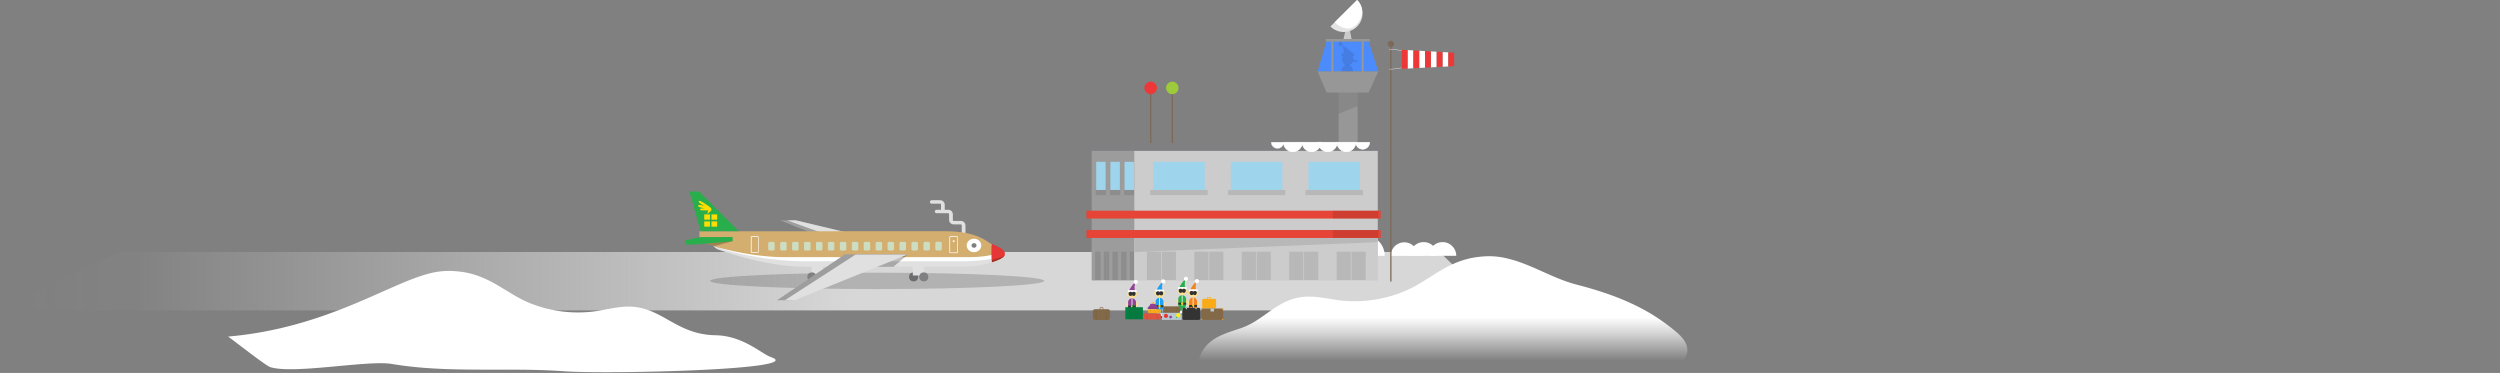<svg width="1200" height="179" viewBox="0 0 1200 179" xmlns="http://www.w3.org/2000/svg"><rect x="0" y="0" width="1200" height="179" fill="#808080" stroke="none"/><defs><linearGradient x1="100%" y1="50%" x2="0%" y2="50%" id="a"><stop stop-color="#D7D7D7" stop-opacity="0" offset="0%"/><stop stop-color="#D7D7D7" stop-opacity=".03" offset="9%"/><stop stop-color="#D7D7D7" offset="57%"/></linearGradient><linearGradient x1="50.001%" y1="120.366%" x2="50.001%" y2="171.782%" id="b"><stop stop-color="#FFF" offset="22%"/><stop stop-color="#FFF" stop-opacity=".67" offset="33%"/><stop stop-color="#FFF" stop-opacity="0" offset="79%"/></linearGradient><linearGradient x1="49.983%" y1="42.641%" x2="49.983%" y2="94.809%" id="c"><stop stop-color="#FFF" offset="22%"/><stop stop-color="#FFF" stop-opacity=".67" offset="49%"/><stop stop-color="#FFF" stop-opacity="0" offset="96%"/></linearGradient></defs><g transform="matrix(-1 0 0 1 810 0)" fill-rule="nonzero" fill="none"><path fill="url(#a)" d="M90.29 148.99h721.3l-58.69-28.02H118.95z"/><path d="M117.57 116.21a6.58 6.58 0 0 1 6.58 6.58H111a6.58 6.58 0 0 1 6.57-6.58z" fill="#FFF"/><path d="M126.65 116.21a6.58 6.58 0 0 1 6.58 6.58h-13.16a6.58 6.58 0 0 1 6.58-6.58zm28.69-3.41a10 10 0 0 1 10 10h-20c0-5.523 4.477-10 10-10z" fill="#FFF"/><path d="M129.47 122.79H126a4.26 4.26 0 0 1 5-4.2 6.5 6.5 0 0 1 11.44 4.24h-13l.03-.04z" fill="#FFF"/><g transform="translate(112)"><path fill="#9C9C9C" d="M152.67 112.65h21.34v21.95h-21.34zM152.67 71.52h21.34v38.92h-21.34z"/><path fill="#E64436" d="M154.69 110.43h21.81v3.79h-21.81zM154.69 101.12h21.81v3.79h-21.81z"/><path fill="#808082" d="M154.69 68.63h21.81v3.79h-21.81z"/><path fill="#9ED5EC" d="M167.3 91.18v-13.5h4.52v13.5"/><path fill="#000" opacity=".1" d="M167.04 91.18h5.03v2.48h-5.03z"/><path fill="#9ED5EC" d="M160.49 91.18v-13.5h4.52v13.5"/><path fill="#000" opacity=".1" d="M160.24 91.18h5.03v2.48h-5.03z"/><path fill="#9ED5EC" d="M153.69 91.18v-13.5h4.52v13.5"/><path fill="#000" opacity=".1" d="M153.43 91.18h5.03v2.48h-5.03z"/><g opacity=".1" fill="#000"><path d="M171.08 120.81h1.24v13.6h-1.24zM169.77 120.81h1.24v13.6h-1.24z"/></g><g opacity=".1" fill="#000"><path d="M166.92 120.81h1.24v13.6h-1.24zM165.61 120.81h1.24v13.6h-1.24z"/></g><g opacity=".1" fill="#000"><path d="M162.76 120.81H164v13.6h-1.24zM161.46 120.81h1.24v13.6h-1.24z"/></g><g opacity=".1" fill="#000"><path d="M158.61 120.81h1.24v13.6h-1.24zM157.3 120.81h1.24v13.6h-1.24z"/></g><g opacity=".1" fill="#000"><path d="M154.45 120.81h1.24v13.6h-1.24zM153.14 120.81h1.24v13.6h-1.24z"/></g><path fill="#CACACA" d="M52.19 14.61h-2.17l-.8 4.19h3.89z"/><path fill="#808082" d="M49.883 9.775l7.775-7.753.353.354-7.775 7.753z"/><path d="M46.59 0a9.012 9.012 0 1 0 12.79 12.7L46.59 0z" fill="#E3E3E3"/><path d="M46.59 0c-3.51 3.53-3 8.41.45 12 2.59 2.67 6.78 2.19 10.28-1.34L46.59 0z" fill="#FFF"/><circle fill="#808082" transform="rotate(-45 58.075 1.935)" cx="58.075" cy="1.935" r="1.33"/><path fill="#CCC" d="M36.67 112.65h116.86v21.95H36.67z"/><path fill="#CCC" d="M36.67 112.65h116.86v21.95H36.67zM36.67 71.52h116.86v38.92H36.67z"/><path fill="#000" opacity=".1" d="M153.53 120.97l-116.86-4.74v-4.84h116.86z"/><path fill="#4C8BFB" d="M61.24 19.81H41.08l-4.65 14.5h29.13l-4.32-14.5z"/><path fill="#979797" d="M43.45 19.81h.99v15.28h-.99zM57.98 19.81h.99v15.28h-.99z"/><path d="M54 34a2.72 2.72 0 1 0-5.43 0v.36H54V34z" fill="#000" opacity=".1"/><circle fill="#4C8BFB" cx="54.5" cy="21.01" r="1"/><path fill="#979797" d="M40.47 18.71h21.11v1.23H40.47zM46.35 35.42h9.12v33.26h-9.12z"/><path fill="#000" opacity=".1" d="M55.46 54.64l-9.11-3.73v-6.7h9.11v10.43z"/><path fill="#979797" d="M61.24 44.42H41.08l-4.65-10.13h29.13z"/><g transform="translate(132 39)"><path fill="#7C6959" d="M2.97 3.49h.63v27.69h-.63z"/><circle fill="#9DCA3B" cx="3.3" cy="3.2" r="3"/></g><g transform="translate(142 39)"><path fill="#7C6959" d="M3.35 3.49h.63v27.69h-.63z"/><circle fill="#EE3837" cx="3.68" cy="3.2" r="3"/></g><path fill="#E64436" d="M35.26 110.43h119.43v3.79H35.26zM35.26 101.12h119.43v3.79H35.26z"/><path fill="#808082" d="M35.26 68.63h119.43v3.79H35.26z"/><path fill="#9ED5EC" d="M69.96 91.18v-13.5H45.19v13.5"/><path fill="#000" opacity=".1" d="M43.79 91.18h27.57v2.48H43.79z"/><path fill="#9ED5EC" d="M107.22 91.18v-13.5H82.46v13.5"/><path fill="#000" opacity=".1" d="M81.05 91.18h27.57v2.48H81.05z"/><path fill="#9ED5EC" d="M144.48 91.18v-13.5h-24.76v13.5"/><path fill="#000" opacity=".1" d="M118.31 91.18h27.57v2.48h-27.57z"/><g opacity=".1" fill="#000"><path d="M42.48 120.81h6.77v13.6h-6.77zM49.65 120.81h6.77v13.6h-6.77z"/></g><g opacity=".1" fill="#000"><path d="M65.25 120.81h6.77v13.6h-6.77zM72.41 120.81h6.77v13.6h-6.77z"/></g><g opacity=".1" fill="#000"><path d="M88.01 120.81h6.77v13.6h-6.77zM95.18 120.81h6.77v13.6h-6.77z"/></g><g opacity=".1" fill="#000"><path d="M110.77 120.81h6.77v13.6h-6.77zM117.94 120.81h6.77v13.6h-6.77z"/></g><g opacity=".1" fill="#000"><path d="M133.54 120.81h6.77v13.6h-6.77zM140.7 120.81h6.77v13.6h-6.77z"/></g><g transform="translate(28 19)" fill="#7C6959"><path d="M2.08 1.66h.61v114.47h-.61z"/><circle cx="2.38" cy="2.05" r="1.52"/></g><path d="M24.84 24.32l-.02-.16 4.8-.54h1.67v.17h-1.66l-4.79.53zm6.32 8.92h-1.67l-4.47-.6.02-.16 4.46.6 1.66-.01v.17zM8.39 24.83v7.35l2.8.15v-7.66zM2.8 25.14v6.75l2.8.14v-7.04zM13.98 24.51v7.96l2.8.15v-8.27l-2.8.16zM19.57 24.2v8.56l2.8.15v-8.87z" fill="#FFF"/><path fill="#EE3837" d="M.01 25.3v6.45l2.79.14v-6.75zM5.6 24.99v7.04l2.79.15v-7.35zM11.19 24.67v7.66l2.79.14v-7.96l-2.79.16zM16.78 24.35v8.27l2.79.14V24.2l-2.79.15zM22.37 24.04v8.87l2.8.14v-9.17l-2.8.16z"/><g fill="#FFF"><path d="M47.25 68.3a3.335 3.335 0 0 1-6.67 0h6.67z"/><path d="M43.91 71.75a3.46 3.46 0 0 1-3.46-3.46.12.12 0 0 1 .12-.12h6.67a.12.12 0 0 1 .12.12 3.46 3.46 0 0 1-3.45 3.46zm-3.21-3.33a3.21 3.21 0 0 0 6.41 0H40.7z"/><path d="M56.21 68.3a4.5 4.5 0 1 1-9 0h9z"/><path d="M51.73 72.95a4.66 4.66 0 0 1-4.65-4.65.17.17 0 0 1 .17-.17h9a.17.17 0 0 1 .17.17 4.66 4.66 0 0 1-4.69 4.65zm-4.32-4.48a4.32 4.32 0 0 0 8.63 0h-8.63z"/><path d="M65.18 68.3a4.5 4.5 0 1 1-9 0h9z"/><path d="M60.7 72.95A4.66 4.66 0 0 1 56 68.3a.17.17 0 0 1 .17-.17h9a.17.17 0 0 1 .17.17 4.66 4.66 0 0 1-4.64 4.65zm-4.32-4.48a4.32 4.32 0 0 0 8.63 0h-8.63z"/><path d="M72.9 68.3a4.5 4.5 0 1 1-9 0h9z"/><path d="M68.42 72.95a4.66 4.66 0 0 1-4.65-4.65.17.17 0 0 1 .17-.17h9a.17.17 0 0 1 .17.17 4.66 4.66 0 0 1-4.69 4.65zm-4.32-4.48a4.32 4.32 0 0 0 8.63 0H64.1z"/><path d="M81.87 68.3a4.5 4.5 0 1 1-9 0h9z"/><path d="M77.39 72.95a4.66 4.66 0 0 1-4.65-4.65.17.17 0 0 1 .17-.17h9a.17.17 0 0 1 .17.17 4.66 4.66 0 0 1-4.69 4.65zm-4.32-4.48a4.32 4.32 0 0 0 8.63 0h-8.63z"/><path d="M87.71 68.3a2.92 2.92 0 1 1-5.84 0h5.84z"/><path d="M84.79 71.33a3 3 0 0 1-3-3c0-.06.05-.11.11-.11h5.84a.11.11 0 0 1 .11.11 3 3 0 0 1-3.06 3zM82 68.41a2.81 2.81 0 0 0 5.62 0H82z"/></g><g opacity=".1" transform="translate(46 20)" fill="#000"><path d="M.37 9.61H2.6a2.71 2.71 0 0 0 4.85.39 2.7 2.7 0 0 0 .18-.38v-.06a2.69 2.69 0 0 0 .11-.41V9a2.67 2.67 0 0 0-.46-2h.44a.36.36 0 0 0 .36-.36V6a.36.36 0 0 0-.36-.36h-.41c-.85-1.44.71-4.18.71-4.18a33.33 33.33 0 0 0-5.51 4.18h-.18A.36.36 0 0 0 2 6v.66c0 .199.161.36.36.36h.53a2.7 2.7 0 0 0-.5 1.55L.23 9.2c-.23 0-.23.41.14.41z"/><circle cx="8.58" cy="1.13" r="1"/></g><circle fill="#808082" cx="303.43" cy="132.91" r="2.18"/><circle fill="#808082" cx="259.47" cy="132.91" r="2.18"/><ellipse fill="#231F20" opacity=".2" style="mix-blend-mode:multiply" cx="276.95" cy="134.82" rx="80.19" ry="3.93"/><path fill="#E0E0E0" d="M259.84 132.23h-5.43v-4.56h5.43zM308.45 132.23h-5.43v-4.56h5.43z"/><circle fill="#808082" cx="308.31" cy="132.91" r="2.18"/><circle fill="#808082" cx="254.58" cy="132.91" r="2.18"/><path d="M235.47 113.74a.86.86 0 0 0 .9-.83v-4.76a.47.47 0 0 1 .48-.45h3.31a2.2 2.2 0 0 0 2.28-2.1v-2.8a.47.47 0 0 1 .48-.45h5.52a.83.83 0 0 0 0-1.66h-5.52a2.2 2.2 0 0 0-2.28 2.1v2.8a.47.47 0 0 1-.48.45h-3.31a2.2 2.2 0 0 0-2.28 2.1v4.76a.86.86 0 0 0 .9.84z" fill="#E0E0E0"/><path d="M245.42 102.19a.87.87 0 0 0 .9-.83v-3.14a.47.47 0 0 1 .48-.45h4a.83.83 0 0 0 0-1.66h-4a2.2 2.2 0 0 0-2.28 2.1v3.14a.87.87 0 0 0 .9.84z" fill="#E0E0E0"/><path fill="#9E9E9E" d="M257.52 119.72l58.53-13.97h7.55l-35.03 13.98"/><path fill="#E0E0E0" d="M257.52 119.72l58.53-13.97h4.11l-38.35 13.98"/><path d="M362.29 113.6v1.86s-26.83 11.72-51 11.71h-75.1c-10.92 0-20.41-3.7-20.41-5.67 0-1.97 4.71-3.69 6.53-4.48 1.82-.79 6.23-6.06 22.24-6.05l117.72.05.02 2.58z" fill="#D3AE6E"/><path fill="#28AE4B" d="M367.06 91.94h-4.68l-18.97 19.03 7.17.01 15.5-15.56z"/><path fill="#28AE4B" d="M366.08 95.42l-15.5 15.56h6.17l6.93-6.96 2.4-8.6z"/><path fill="#28AE4B" d="M361.73 110.98l1.17-4.17.78-2.79-6.93 6.96h4.98z"/><path d="M239.8 115.91a.29.29 0 0 0 .31.28h.27a.29.29 0 0 0 .3-.28v-.25a.29.29 0 0 0-.31-.29h-.26a.3.3 0 0 0-.31.29v.25z" fill="#FFF"/><path d="M245.93 119.55a.72.72 0 0 0 .75.69h1.62c.4.011.734-.3.75-.7v-2.78a.72.72 0 0 0-.75-.69h-1.62a.73.73 0 0 0-.75.7v2.78zm5.73 0a.72.72 0 0 0 .75.69H254a.72.72 0 0 0 .75-.69v-2.78a.72.72 0 0 0-.75-.69h-1.62a.72.72 0 0 0-.75.69l.03 2.78zm5.73.01a.72.72 0 0 0 .75.69h1.62a.72.72 0 0 0 .75-.69v-2.78a.73.73 0 0 0-.75-.69h-1.62a.72.72 0 0 0-.75.69v2.78zm5.73 0a.72.72 0 0 0 .75.69h1.63a.72.72 0 0 0 .75-.69v-2.78a.72.72 0 0 0-.75-.69h-1.63a.72.72 0 0 0-.75.69v2.78zm5.73 0a.72.72 0 0 0 .75.69h1.62a.72.72 0 0 0 .75-.69v-2.78a.73.73 0 0 0-.75-.69h-1.62a.72.72 0 0 0-.75.69v2.78zm5.72 0a.73.73 0 0 0 .75.69h1.62a.73.73 0 0 0 .76-.69v-2.78a.72.72 0 0 0-.75-.69h-1.62a.72.72 0 0 0-.75.69l-.01 2.78zm5.73.01a.73.73 0 0 0 .75.69h1.62a.72.72 0 0 0 .75-.69v-2.78a.72.72 0 0 0-.75-.69h-1.63a.72.72 0 0 0-.75.69l.01 2.78zm5.7 0a.72.72 0 0 0 .75.69h1.62a.73.73 0 0 0 .75-.69v-2.78a.72.72 0 0 0-.75-.69h-1.62a.72.72 0 0 0-.75.69v2.78zm5.76 0a.72.72 0 0 0 .75.69h1.62a.72.72 0 0 0 .75-.69v-2.77a.72.72 0 0 0-.75-.69h-1.62a.73.73 0 0 0-.75.7v2.76zm5.74 0a.72.72 0 0 0 .75.69h1.62a.72.72 0 0 0 .75-.69v-2.77a.73.73 0 0 0-.75-.69h-1.62a.72.72 0 0 0-.75.69v2.77zm5.72.01a.72.72 0 0 0 .75.69h1.62a.72.72 0 0 0 .75-.69v-2.78a.72.72 0 0 0-.75-.69H304a.73.73 0 0 0-.76.69l-.02 2.78zm5.73 0a.72.72 0 0 0 .75.69h1.62a.72.72 0 0 0 .75-.69v-2.78a.73.73 0 0 0-.75-.7h-1.62a.73.73 0 0 0-.75.69v2.79zm5.73 0a.72.72 0 0 0 .75.69h1.62a.73.73 0 0 0 .75-.69v-2.78a.73.73 0 0 0-.76-.69h-1.62a.72.72 0 0 0-.75.69l.01 2.78zm5.73 0a.72.72 0 0 0 .74.69h1.63a.72.72 0 0 0 .75-.69v-2.78a.73.73 0 0 0-.75-.69h-1.62a.72.72 0 0 0-.75.69v2.78zm5.73 0a.72.72 0 0 0 .75.69h1.62a.71.71 0 0 0 .75-.69v-2.78a.73.73 0 0 0-.75-.69h-1.62a.73.73 0 0 0-.75.69v2.78z" fill="#C7FFFF" opacity=".58"/><path d="M337.13 121.37h-2.82a.48.48 0 0 1-.33-.14.43.43 0 0 1-.13-.3v-7.14a.46.46 0 0 1 .47-.44h2.82a.45.45 0 0 1 .46.44v7.14a.43.43 0 0 1-.13.31.48.48 0 0 1-.34.13zm-2.82-.32h2.81a.12.12 0 0 0 .12 0 .11.11 0 0 0 0-.08v-7.14a.14.14 0 0 0-.15-.13h-2.81a.14.14 0 0 0-.15.13v7.14a.12.12 0 0 0 0 .08.16.16 0 0 0 .11 0h.07zm-92.49.46h-3.16a.46.46 0 0 1-.47-.44v-7.21a.46.46 0 0 1 .47-.44h3.16a.46.46 0 0 1 .47.44v7.21a.42.42 0 0 1-.12.3.48.48 0 0 1-.35.14zm-3.31-.45a.14.14 0 0 0 .15.13h3.16a.17.17 0 0 0 .12 0 .11.11 0 0 0 0-.08v-7.21a.14.14 0 0 0-.15-.13h-3.16a.14.14 0 0 0-.15.13l.03 7.16z" fill="#FFF"/><path d="M346.31 115.77l9 2.4c5.4-2 7-2.71 7-2.71v-.58l-16 .89z" fill="#000" opacity=".25"/><path fill="#28AE4B" d="M364.69 117.37h4.19l.18-1.99-7.13-1.59-15.55-.02-.07 2z"/><path d="M215.8 122.36c0 2 9.5 5.67 20.41 5.68h75.1c15.53 0 32.16-4.83 42.06-8.29a7.27 7.27 0 0 0 2.32-1.75s-18.57 5.78-26.82 5.78c-9.53 0-29 .56-40.78.55h-55.14a57.66 57.66 0 0 1-17-2.54 1.45 1.45 0 0 0-.15.57z" fill="#E0E0E0"/><path d="M232.94 123.44a57.8 57.8 0 0 1-17-2.54 1.42 1.42 0 0 0-.14.57c0 2 9.49 3.94 20.41 3.94h75.1c15.53 0 32.16-3.1 42.05-6.56-9.91 2.53-21.38 4.6-32.37 4.59h-88.05z" fill="#FFF"/><path fill="#9E9E9E" d="M325.04 144.13l-32.55-22.03H263.1l54.39 22.03z"/><path fill="#000" opacity=".25" d="M262.2 122.09l2.63 2.26 4.31 3.7h20.42l-1.48-3.7-.9-2.27z"/><path fill="#E0E0E0" d="M321.27 144.13l-34.09-22.03H262.2l54.39 22.03z"/><path d="M215.8 121.47c0 1 2.37 2.4 6.11 3.57v-7.88c-2.04.84-6.11 2.47-6.11 4.31z" fill="#A52E22"/><path d="M215.8 121.47c0 1 2.37 1.27 6.11 2.44v-6.75c-2.04.84-6.11 2.47-6.11 4.31z" fill="#E63636"/><path d="M215.8 122.45c0 1 2.37 2.34 6.11 3.48v-7.68c-2.04.84-6.11 2.4-6.11 4.2z" fill="#A52E22"/><path d="M215.8 122.36c0 1 2.37 1.27 6.11 2.44v-6.75c-2.04.86-6.11 2.47-6.11 4.31z" fill="#E63636"/><ellipse fill="#FFF" cx="230.48" cy="117.82" rx="3.51" ry="3.24"/><ellipse fill="#808082" cx="230.48" cy="117.82" rx="1.2" ry="1.11"/><path d="M353.77 102.91h2.73v2.52h-2.73v-2.52zm3.46 0h2.73v2.52h-2.73v-2.52zm-3.46 3.37h2.73v2.52h-2.73v-2.52zm3.46 0h2.73v2.52h-2.73v-2.52zm1.06-3.57c-.92-1.42-3.36-1.74-.25-3.9 2.7-1.86 4.16-2.73 4.53-2.22.59.81-3.59 2.68-3.59 2.68s3.72-1.57 3.92-.51c.17.89-3.78 1.27-3.78 1.27s2.82-.35 2.9.59c.05.63-4.05.3-4.05.3a2.35 2.35 0 0 1 .32 1.79z" fill="#FD0"/></g><path d="M700.54 161.56c-46.81-4.08-76.67-25.21-96.58-30.28a36.68 36.68 0 0 0-12.7-1.09 39.32 39.32 0 0 0-12.7 3c-8.45 3.44-15 9.26-23.53 12.55a61.56 61.56 0 0 1-30.25 3.74c-6.86-.95-13.63-3.13-20.66-2-13.18 2.12-20 12.9-37 13.43-13.63 0-22.57 8.93-27.14 10.48-18.19 6.15 78.61 8.27 99.14 6.82 27.94-2 55.42 1.08 82.87-3.52 11.53-1.93 47.11 5.06 58.27 1.52 2.39-.73 19.94-14.68 20.28-14.65z" fill="url(#b)"/><path d="M23.43 147.35c9.31-4.73 19.23-8 29.77-10.73 11.68-3 21.84-9.94 33.59-12.63a36.49 36.49 0 0 1 12.7-.76 40 40 0 0 1 12.7 3.35c8.45 3.66 15 9.65 23.53 13.16a62.19 62.19 0 0 0 30.28 4.54c6.86-.77 13.63-2.78 20.66-1.46 11 2.06 17.1 10.93 27.2 14.51 4.85 1.72 9.95 3 14.16 6 4.21 3 7.41 8.1 6.27 13.12l-218 .67c-4.23 0-8.62 0-12.31-2.4a8.49 8.49 0 0 1-3.61-4.61c-1.39-4.65 2.12-8.37 5.5-11.18a93.31 93.31 0 0 1 17.56-11.58z" fill="url(#c)"/><path fill="#000" opacity=".1" d="M148.4 110.43h21.81v3.79H148.4zM148.4 101.12h21.81v3.79H148.4z"/><path d="M241.26 147.4v3.25h.99v-3.25m1.4 0v3.25h-.99v-3.25" fill="#FFF"/><circle fill="#FFDF8A" cx="244.32" cy="144.7" r="1"/><circle fill="#FFDF8A" cx="240.81" cy="144.7" r="1"/><path d="M244 138.08s-1.55-3.24-3-3.92c0 0 .74 3-.07 4l3.07-.08z" fill="#28AE4B"/><path d="M240.58 139.84a1.89 1.89 0 1 0 3.78 0 1.89 1.89 0 0 0-3.78 0z" fill="#FFDF8A"/><rect fill="#FFF" x="240.31" y="137.78" width="4.26" height="1" rx=".25"/><circle fill="#333" cx="243.29" cy="139.57" r="1"/><circle fill="#333" cx="241.73" cy="139.57" r="1"/><path d="M240.67 146.23a1.89 1.89 0 0 0 3.78 0v-2.61a1.89 1.89 0 0 0-3.78 0v2.61z" fill="#28AE4B"/><path fill="#28AE4B" d="M243.65 147.4v1.73h-.99v-1.73"/><path d="M242.59 150.47h1.15c.38.74 1.37.74 1.51.2 0 0 .53 1-1.85.88a.84.84 0 0 1-.81-1.08z" fill="#333"/><path fill="#28AE4B" d="M241.26 147.4v1.73h.99v-1.73"/><path d="M242.32 150.47h-1.15c-.38.74-1.37.74-1.51.2 0 0-.53 1 1.85.88a.84.84 0 0 0 .81-1.08z" fill="#333"/><path fill="#FFF" d="M242.38 141.73h.38v5.09h-.38z"/><path fill="#333" d="M240.67 145.29h3.78v.95h-3.78z"/><path fill="#FFD400" d="M242.07 145.2h.99v1.08h-.99z"/><circle fill="#FFF" cx="240.76" cy="133.85" r="1"/><path d="M244.37 139.43l.63-.86s.36 2.21-.86 1.94l.23-1.08zm-3.61 0l-.63-.86s-.36 2.21.86 1.94l-.23-1.08z" fill="#FFDF8A"/><circle fill="#FFDF8A" cx="239.05" cy="145.78" r="1"/><circle fill="#FFDF8A" cx="235.54" cy="145.78" r="1"/><path d="M238.76 139.16s-1.55-3.24-3-3.92c0 0 .74 3-.07 4l3.07-.08z" fill="#F3831F"/><path d="M235.32 140.92a1.89 1.89 0 1 0 3.78 0 1.89 1.89 0 0 0-3.78 0z" fill="#FFDF8A"/><rect fill="#FFF" x="235.05" y="138.86" width="4.26" height="1" rx=".25"/><circle fill="#333" cx="238.02" cy="140.65" r="1"/><circle fill="#333" cx="236.46" cy="140.65" r="1"/><path d="M235.41 147.31a1.89 1.89 0 0 0 3.78 0v-2.61a1.89 1.89 0 0 0-3.78 0v2.61z" fill="#F3831F"/><path fill="#FFF" d="M238.38 148.49v3.24h-.99v-3.24"/><path fill="#F3831F" d="M238.38 148.49v1.72h-.99v-1.72"/><path d="M237.32 151.55h1.15c.38.74 1.37.74 1.51.2 0 0 .53 1-1.85.88a.84.84 0 0 1-.81-1.08z" fill="#333"/><path fill="#FFF" d="M235.99 148.49v3.24h.99v-3.24"/><path fill="#F3831F" d="M235.99 148.49v1.72h.99v-1.72"/><path d="M237 151.55h-1.1c-.38.74-1.37.74-1.51.2 0 0-.53 1 1.85.88a.84.84 0 0 0 .76-1.08z" fill="#333"/><path fill="#FFF" d="M237.11 142.81h.38v5.09h-.38z"/><path fill="#333" d="M235.41 146.37h3.78v.95h-3.78z"/><path fill="#FFD400" d="M236.8 146.28h.99v1.08h-.99z"/><circle fill="#FFF" cx="235.5" cy="134.93" r="1"/><path d="M239.1 140.51l.63-.86s.36 2.21-.86 1.94l.23-1.08zm-3.6 0l-.63-.86s-.36 2.21.86 1.94l-.23-1.08z" fill="#FFDF8A"/><circle fill="#FFDF8A" cx="255.19" cy="145.93" r="1"/><circle fill="#FFDF8A" cx="251.68" cy="145.93" r="1"/><path d="M254.9 139.31s-1.55-3.24-3-3.92c0 0 .74 3-.07 4l3.07-.08z" fill="#1FA2F3"/><path d="M251.45 141.07a1.89 1.89 0 1 0 3.78 0 1.89 1.89 0 0 0-3.78 0z" fill="#FFDF8A"/><rect fill="#FFF" x="251.18" y="139.01" width="4.26" height="1" rx=".25"/><circle fill="#333" cx="254.16" cy="140.8" r="1"/><circle fill="#333" cx="252.6" cy="140.8" r="1"/><path d="M251.54 147.46a1.89 1.89 0 0 0 3.78 0v-2.61a1.89 1.89 0 0 0-3.78 0v2.61z" fill="#1FA2F3"/><path fill="#FFF" d="M254.52 148.63v3.25h-.99v-3.25"/><path fill="#1FA2F3" d="M254.52 148.63v1.73h-.99v-1.73"/><path d="M253.46 151.7h1.15c.38.74 1.37.74 1.51.2 0 0 .53 1-1.85.88a.84.84 0 0 1-.81-1.08z" fill="#333"/><path fill="#FFF" d="M252.13 148.63v3.25h.99v-3.25"/><path fill="#1FA2F3" d="M252.13 148.63v1.73h.99v-1.73"/><path d="M253.19 151.7H252c-.38.74-1.37.74-1.51.2 0 0-.53 1 1.85.88a.84.84 0 0 0 .85-1.08z" fill="#333"/><path fill="#FFF" d="M253.24 142.96h.38v5.09h-.38z"/><path fill="#333" d="M251.54 146.52h3.78v.95h-3.78z"/><path fill="#FFD400" d="M252.94 146.43h.99v1.08h-.99z"/><circle fill="#FFF" cx="251.63" cy="135.08" r="1"/><path d="M255.24 140.66l.63-.86s.36 2.21-.86 1.94l.23-1.08zm-3.61 0l-.63-.86s-.36 2.21.86 1.94l-.23-1.08z" fill="#FFDF8A"/><circle fill="#FFDF8A" cx="268.39" cy="146.18" r="1"/><circle fill="#FFDF8A" cx="264.88" cy="146.18" r="1"/><path d="M268.1 139.56s-1.55-3.24-3-3.92c0 0 .74 3-.07 4l3.07-.08z" fill="#914295"/><path d="M264.65 141.32a1.89 1.89 0 1 0 3.78 0 1.89 1.89 0 0 0-3.78 0z" fill="#FFDF8A"/><rect fill="#FFF" x="264.38" y="139.26" width="4.26" height="1" rx=".25"/><circle fill="#333" cx="267.35" cy="141.05" r="1"/><circle fill="#333" cx="265.8" cy="141.05" r="1"/><path d="M264.74 147.71a1.89 1.89 0 0 0 3.78 0v-2.61a1.89 1.89 0 0 0-3.78 0v2.61z" fill="#914295"/><path fill="#FFF" d="M267.71 148.88v3.25h-.99v-3.25"/><path fill="#914295" d="M267.71 148.88v1.72h-.99v-1.72"/><path d="M266.66 151.95h1.15c.38.74 1.37.74 1.51.2 0 0 .53 1-1.85.88a.84.84 0 0 1-.81-1.08z" fill="#333"/><path fill="#FFF" d="M265.33 148.88v3.25h.99v-3.25"/><path fill="#914295" d="M265.33 148.88v1.72h.99v-1.72"/><path d="M266.39 151.95h-1.15c-.38.74-1.37.74-1.51.2 0 0-.53 1 1.85.88a.84.84 0 0 0 .81-1.08z" fill="#333"/><path fill="#FFF" d="M266.44 143.21h.38v5.09h-.38z"/><path fill="#333" d="M264.74 146.77h3.78v.95h-3.78z"/><path fill="#FFD400" d="M266.14 146.68h.99v1.08h-.99z"/><circle fill="#FFF" cx="264.83" cy="135.33" r="1"/><path d="M268.43 140.91l.63-.86s.36 2.21-.86 1.94l.23-1.08zm-3.6 0l-.63-.86s-.36 2.21.86 1.94l-.23-1.08z" fill="#FFDF8A"/><rect fill="#FAAC18" x="226.27" y="143.46" width="6.7" height="4.58" rx=".56"/><path d="M230.39 144.32H229a.16.16 0 0 1-.16-.16v-1.43a.16.16 0 0 1 .16-.16h1.43a.16.16 0 0 1 .16.16v1.43a.16.16 0 0 1-.2.16zm-1.27-.32h1.11v-1.11h-1.11V144zm27.77 2.65h-.6a.1.1 0 0 1-.1-.1v-1.43a.1.1 0 0 1 .1-.1h.6a.1.1 0 0 1 .1.1v1.43a.1.1 0 0 1-.1.1zm-.49-.21h.39v-1.22h-.39v1.22z" fill="#FAAC18"/><path d="M253.94 147.79a.52.52 0 0 0 .44.56h4.36a.51.51 0 0 0 .44-.56l-.53-.6-.69-.79c0-.3-.1-.56-.24-.56h-2.32c-.12 0-.24.26-.24.56l-.69.79-.53.6z" fill="#914295"/><path d="M253.94 147.79a.52.52 0 0 0 .44.56h4.36a.51.51 0 0 0 .44-.56l-.53-.6h-4.19l-.52.6z" fill="#333" opacity=".1" style="mix-blend-mode:multiply"/><path d="M277.17 152.6a1 1 0 0 0 1.06 1h6.13a1 1 0 0 0 1.06-1v-3.18a1 1 0 0 0-1.06-1h-6.13a1 1 0 0 0-1.06 1v3.18z" fill="#836948"/><path d="M282 149.29h-1.43a.16.16 0 0 1-.16-.16v-1.43a.16.16 0 0 1 .16-.16H282a.16.16 0 0 1 .16.16v1.43a.16.16 0 0 1-.16.16zm-1.27-.32h1.11v-1.11h-1.11v1.11z" fill="#836948"/><path d="M283.61 148.43h.51v5.17h-.51v-5.17zm-5.07 0h.51v5.17h-.51v-5.17z" fill="#333" opacity=".1" style="mix-blend-mode:multiply"/><path d="M243.45 149.42c0 .32.48.58 1.06.58h6.13c.59 0 1.06-.26 1.06-.58v-1.81c0-.32-.48-.58-1.06-.58h-6.13c-.59 0-1.06.26-1.06.58v1.81z" fill="#836948"/><path d="M249.89 147.04h.51v2.95h-.51v-2.95zm-5.07 0h.51v2.95h-.51v-2.95z" fill="#333" opacity=".1" style="mix-blend-mode:multiply"/><path d="M252.75 152.77c0 .32.48.58 1.06.58h6.13c.59 0 1.06-.26 1.06-.58V151c0-.32-.48-.58-1.06-.58h-6.13c-.59 0-1.06.26-1.06.58v1.77z" fill="#DF543F"/><path d="M259.19 150.39h.51v2.95h-.51v-2.95zm-5.07 0h.51v2.95h-.51v-2.95z" fill="#333" opacity=".1" style="mix-blend-mode:multiply"/><path d="M252.8 149.93c0 .2.36.36.8.36h4.6c.44 0 .8-.16.8-.36v-1.11c0-.2-.36-.36-.8-.36h-4.6c-.44 0-.8.16-.8.36v1.11z" fill="#FAAC18"/><path d="M257.63 148.47h.38v1.81h-.38v-1.81zm-3.81 0h.38v1.81h-.38v-1.81z" fill="#333" opacity=".1" style="mix-blend-mode:multiply"/><path fill="#00813F" d="M261.41 147.46h8.44v5.79h-8.44z"/><path d="M266.45 148.33H265a.16.16 0 0 1-.16-.16v-1.43a.16.16 0 0 1 .16-.16h1.43a.16.16 0 0 1 .16.16v1.43a.16.16 0 0 1-.14.16zm-1.27-.32h1.11v-1.11h-1.11v1.11z" fill="#00813F"/><path fill="#333" opacity=".1" style="mix-blend-mode:multiply" d="M263.16 147.46h4.9v5.79h-4.9z"/><path fill="#B9C9D2" d="M242.79 150.19h9.58v3.36h-9.58z"/><circle fill="#E53935" cx="250.35" cy="151.62" r="1"/><path fill="#28B04B" d="M245.47 151.94l-.06.86-.8-.65z"/><circle fill="#FFF100" cx="244.4" cy="151.3" r="1"/><path fill="#914295" d="M247.371 152.532l.378-1.076 1.075.378-.377 1.076z"/><rect fill="#333" x="233.87" y="147.73" width="8.55" height="5.85" rx=".72"/><path d="M239 148.68h-1.43a.16.16 0 0 1-.16-.16v-1.43a.16.16 0 0 1 .16-.16H239a.16.16 0 0 1 .16.16v1.43a.16.16 0 0 1-.16.16zm-1.27-.32h1.11v-1.11h-1.11v1.11z" fill="#333"/><path d="M240.24 147.74h.57v.68h-.57v-.68zm-4.58 0h.57v.68h-.57v-.68z" fill="#B9C9D2"/><path fill="#836948" d="M222.9 148.08h10.51v5.47H222.9z"/><path fill="#B9C9D2" d="M227.28 148.12h1.66v1.38h-1.66z"/><path d="M233.41 153.55h-.73l.73-.74v.74zm0-5.47v.77l-.77-.77h.77zm-10.51 5.47v-.73l.73.73h-.73zm0-5.47h.84l-.84.84v-.84z" fill="#FAAC18"/></g></svg>
